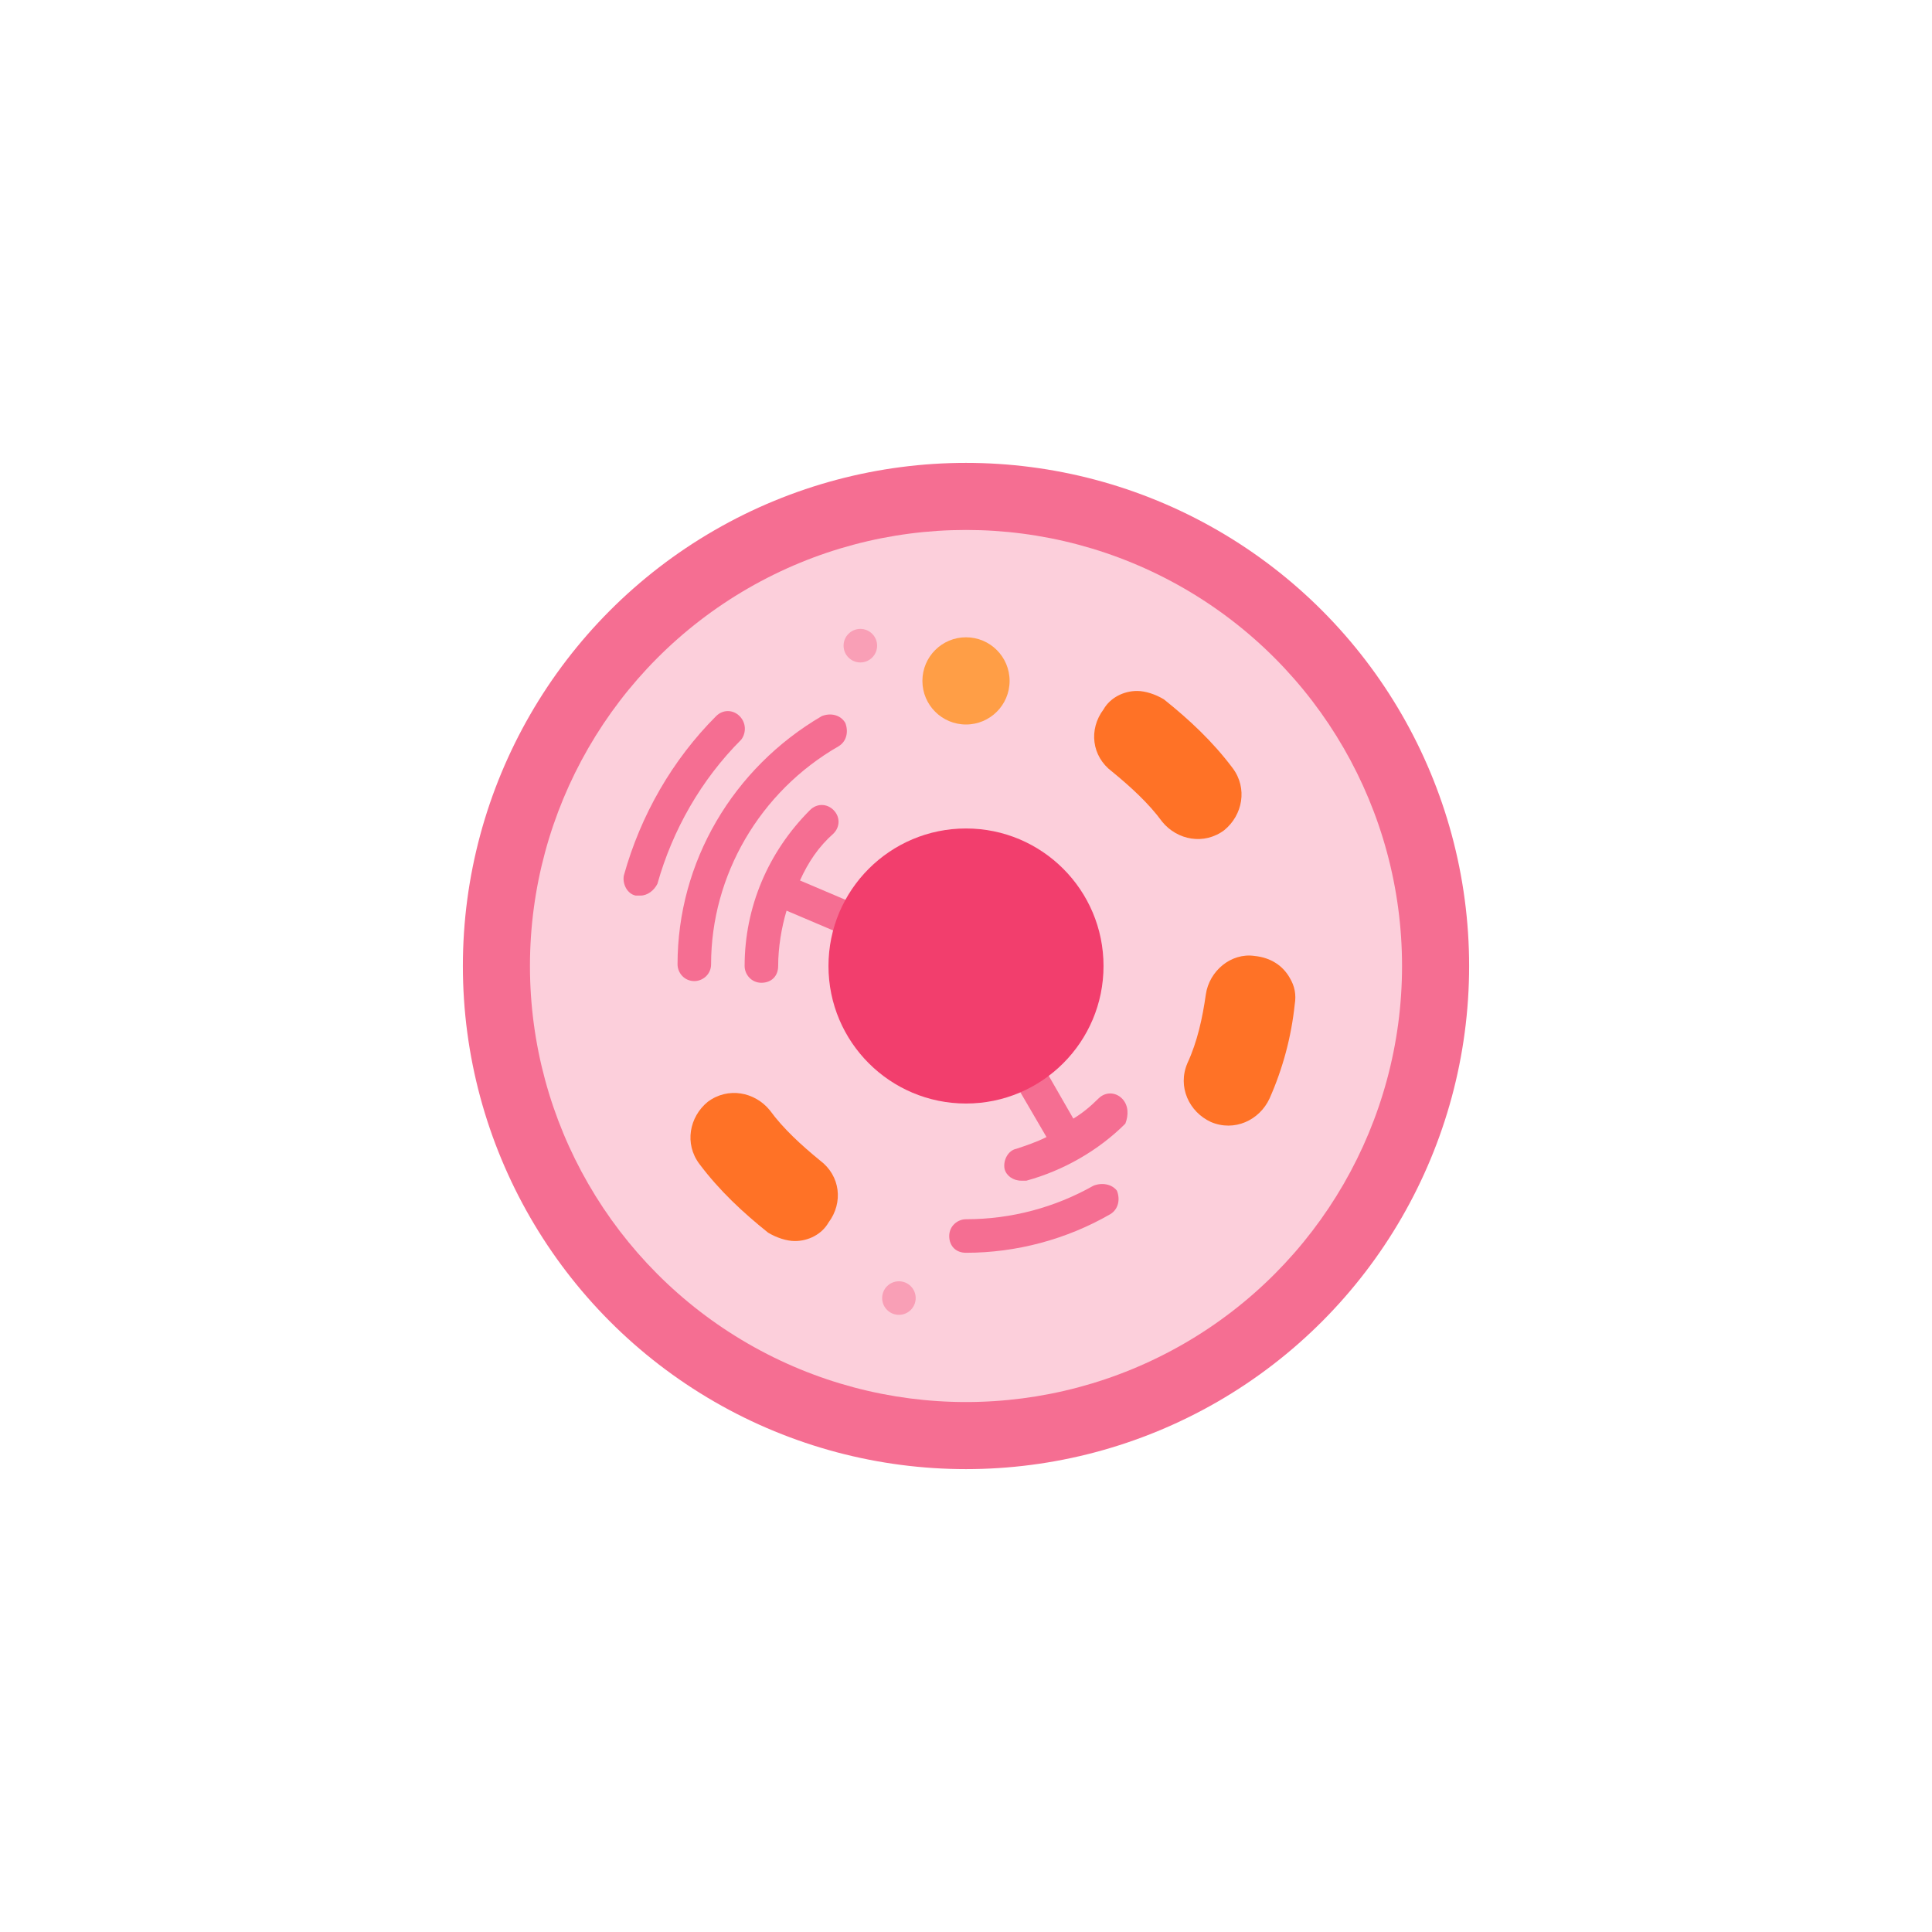 <?xml version="1.0" encoding="utf-8"?>
<!-- Generator: Adobe Illustrator 22.0.1, SVG Export Plug-In . SVG Version: 6.00 Build 0)  -->
<svg version="1.1"
	 id="svg2" inkscape:version="0.91 r13725" sodipodi:docname="rna.svg" xmlns:cc="http://creativecommons.org/ns#" xmlns:dc="http://purl.org/dc/elements/1.1/" xmlns:inkscape="http://www.inkscape.org/namespaces/inkscape" xmlns:rdf="http://www.w3.org/1999/02/22-rdf-syntax-ns#" xmlns:sodipodi="http://sodipodi.sourceforge.net/DTD/sodipodi-0.dtd" xmlns:svg="http://www.w3.org/2000/svg"
	 xmlns="http://www.w3.org/2000/svg" xmlns:xlink="http://www.w3.org/1999/xlink" x="0px" y="0px" viewBox="0 0 115.2 115.2"
	 style="enable-background:new 0 0 115.2 115.2;" xml:space="preserve">
<style type="text/css">
	.st0{fill:#F56E92;}
	.st1{fill:#FCCFDB;}
	.st2{fill:#F99FB6;}
	.st3{fill:#FF9E46;}
	.st4{fill:#FF7226;}
	.st5{fill:#F23E6D;}
</style>
<sodipodi:namedview  bordercolor="#666666" borderopacity="1" fit-margin-bottom="0" fit-margin-left="0" fit-margin-right="0" fit-margin-top="0" gridtolerance="10" guidetolerance="10" id="namedview28" inkscape:current-layer="svg2" inkscape:cx="122.71148" inkscape:cy="47.970718" inkscape:pageopacity="0" inkscape:pageshadow="2" inkscape:window-height="1440" inkscape:window-maximized="0" inkscape:window-width="2560" inkscape:window-x="0" inkscape:window-y="0" inkscape:zoom="4" objecttolerance="10" pagecolor="#ffffff" showgrid="false" units="in">
	</sodipodi:namedview>
<circle class="st0" cx="57.6" cy="57.6" r="30"/>
<circle class="st1" cx="57.6" cy="57.6" r="26"/>
<g>
	<circle class="st2" cx="53.6" cy="77.4" r="1"/>
	<circle class="st2" cx="51.3" cy="38.5" r="1"/>
</g>
<circle class="st3" cx="57.6" cy="40.6" r="2.6"/>
<g>
	<path class="st4" d="M47.4,74c-0.5,0-1.1-0.2-1.6-0.5c-1.5-1.2-2.9-2.5-4.1-4.1c-0.9-1.2-0.6-2.8,0.5-3.7c1.2-0.9,2.8-0.6,3.7,0.5
		c0.8,1.1,1.9,2.1,3,3c1.2,0.9,1.4,2.5,0.5,3.7C49,73.6,48.2,74,47.4,74z"/>
	<path class="st4" d="M76.9,58.3c0.3,0.5,0.4,1,0.3,1.6c-0.2,1.9-0.7,3.8-1.5,5.6c-0.6,1.3-2.1,2-3.5,1.4c-1.3-0.6-2-2.1-1.4-3.5
		c0.6-1.3,0.9-2.7,1.1-4.1c0.2-1.4,1.5-2.5,2.9-2.3C75.8,57.1,76.5,57.6,76.9,58.3z"/>
	<path class="st4" d="M67.8,41.2c0.5,0,1.1,0.2,1.6,0.5c1.5,1.2,2.9,2.5,4.1,4.1c0.9,1.2,0.6,2.8-0.5,3.7c-1.2,0.9-2.8,0.6-3.7-0.5
		c-0.8-1.1-1.9-2.1-3-3c-1.2-0.9-1.4-2.5-0.5-3.7C66.2,41.6,67,41.2,67.8,41.2z"/>
</g>
<g>
	<path class="st0" d="M65.2,70.7c-2.3,1.3-4.9,2-7.6,2c-0.5,0-1,0.4-1,1s0.4,1,1,1c3,0,6-0.8,8.6-2.3c0.5-0.3,0.6-0.9,0.4-1.4
		C66.3,70.6,65.7,70.5,65.2,70.7z"/>
	<path class="st0" d="M50,44.5c0.5-0.3,0.6-0.9,0.4-1.4c-0.3-0.5-0.9-0.6-1.4-0.4c-5.3,3.1-8.6,8.7-8.6,14.8c0,0.5,0.4,1,1,1
		c0.5,0,1-0.4,1-1C42.4,52.2,45.3,47.2,50,44.5z"/>
	<path class="st0" d="M44.1,42.7c-0.4-0.4-1-0.4-1.4,0c-2.6,2.6-4.5,5.9-5.5,9.5c-0.1,0.5,0.2,1.1,0.7,1.2c0.1,0,0.2,0,0.3,0
		c0.4,0,0.8-0.3,1-0.7c0.9-3.2,2.6-6.2,5-8.6C44.5,43.7,44.5,43.1,44.1,42.7z"/>
	<path class="st0" d="M49.7,49.7c0.4-0.4,0.4-1,0-1.4c-0.4-0.4-1-0.4-1.4,0c-2.5,2.5-3.9,5.8-3.9,9.3c0,0.5,0.4,1,1,1s1-0.4,1-1
		c0-1.1,0.2-2.3,0.5-3.3l4,1.7l0.8-1.8l-4-1.7C48.2,51.4,48.8,50.5,49.7,49.7z"/>
	<path class="st0" d="M66.9,65.5c-0.4-0.4-1-0.4-1.4,0c-0.5,0.5-1,0.9-1.5,1.2L61.3,62l-1.7,1l2.8,4.8c-0.6,0.3-1.2,0.5-1.8,0.7
		c-0.5,0.1-0.8,0.7-0.7,1.2c0.1,0.4,0.5,0.7,1,0.7c0.1,0,0.2,0,0.3,0c2.2-0.6,4.3-1.8,5.9-3.4C67.3,66.5,67.3,65.9,66.9,65.5z"/>
</g>
<circle class="st5" cx="57.6" cy="57.6" r="8.2"/>
</svg>
